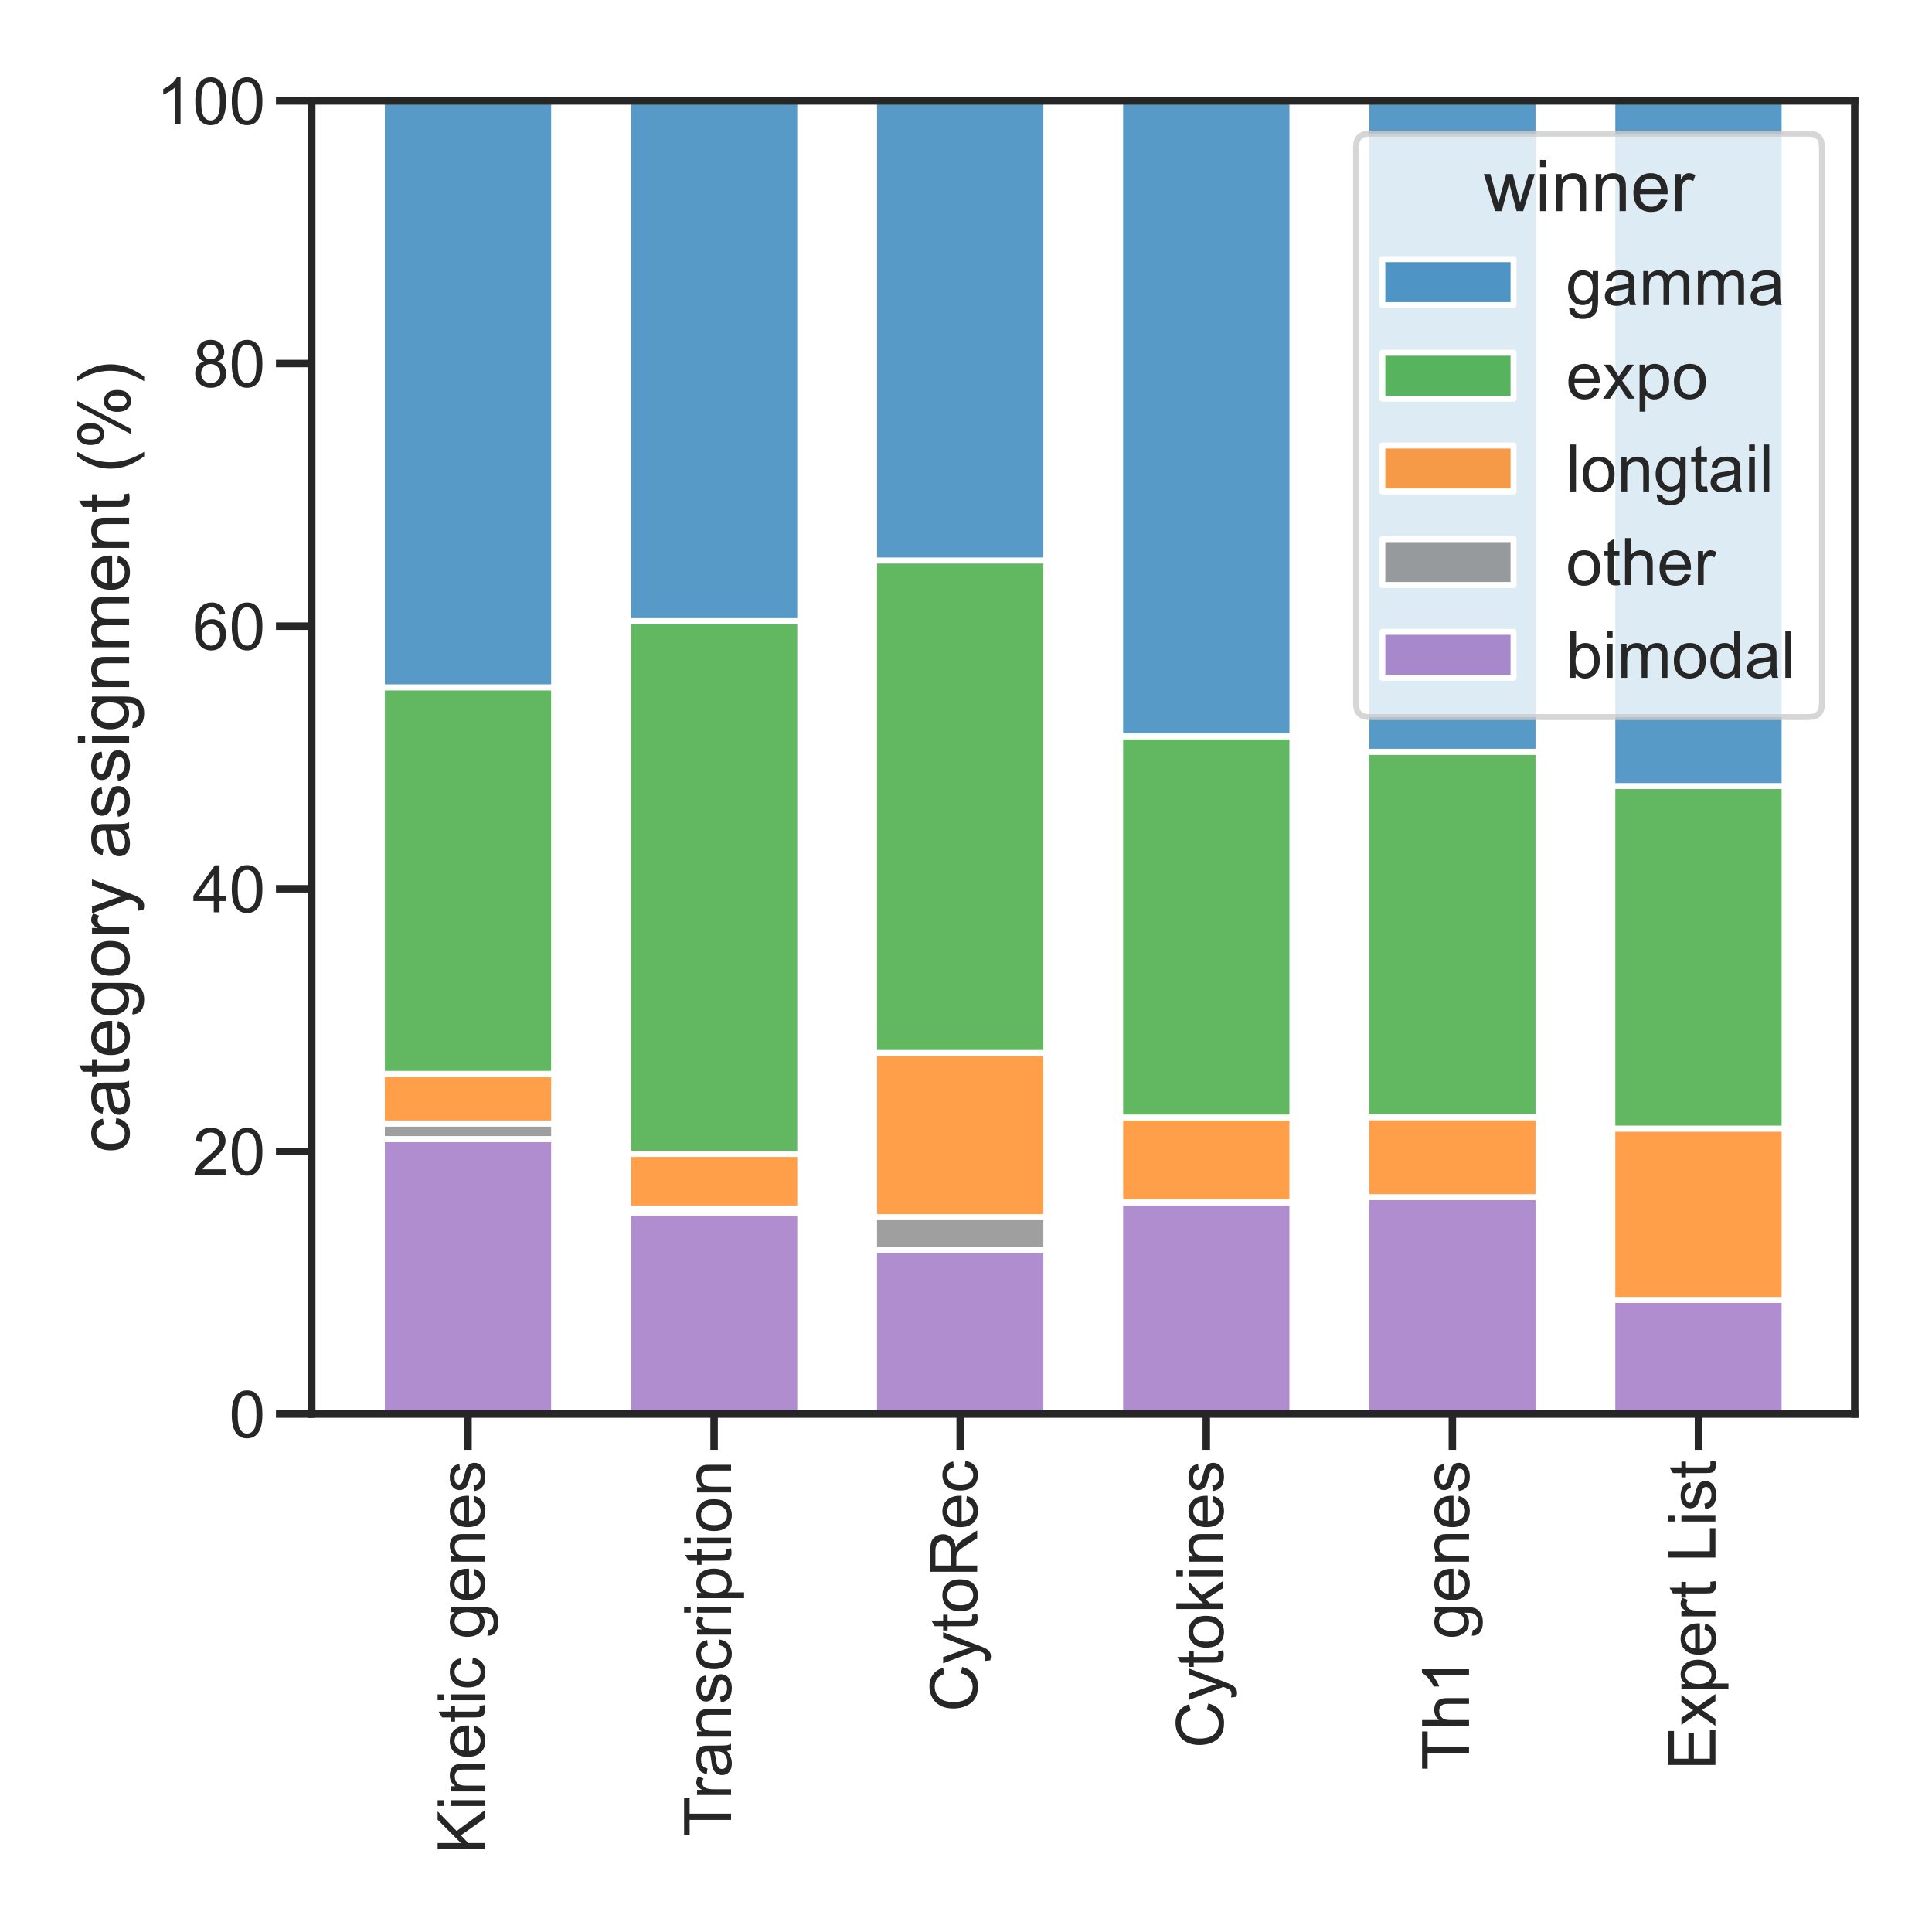 <?xml version="1.0" encoding="utf-8" standalone="no"?>
<!DOCTYPE svg PUBLIC "-//W3C//DTD SVG 1.1//EN"
  "http://www.w3.org/Graphics/SVG/1.1/DTD/svg11.dtd">
<!-- Created with matplotlib (https://matplotlib.org/) -->
<svg height="648pt" version="1.1" viewBox="0 0 648 648" width="648pt" xmlns="http://www.w3.org/2000/svg" xmlns:xlink="http://www.w3.org/1999/xlink">
 <defs>
  <style type="text/css">*{stroke-linecap:butt;stroke-linejoin:round;}</style>
 </defs>
 <g id="figure_1">
  <g id="patch_1">
   <path d="M 0 648 
L 648 648 
L 648 0 
L 0 0 
z
" style="fill:#ffffff;"/>
  </g>
  <g id="axes_1">
   <g id="patch_2">
    <path d="M 104.561 474.28 
L 622.08 474.28 
L 622.08 33.84 
L 104.561 33.84 
z
" style="fill:#ffffff;"/>
   </g>
   <g id="matplotlib.axis_1">
    <g id="xtick_1">
     <g id="line2d_1">
      <defs>
       <path d="M 0 0 
L 0 12 
" id="m81414a59c0" style="stroke:#262626;stroke-width:2.5;"/>
      </defs>
      <g>
       <use style="fill:#262626;stroke:#262626;stroke-width:2.5;" x="156.973" xlink:href="#m81414a59c0" y="474.28"/>
      </g>
     </g>
     <g id="text_1">
      <!-- Kinetic genes -->
      <g style="fill:#262626;" transform="translate(162.532 621.859)rotate(-90)scale(0.22 -0.22)">
       <defs>
        <path d="M 7.328 0 
L 7.328 71.578 
L 16.797 71.578 
L 16.797 36.078 
L 52.344 71.578 
L 65.188 71.578 
L 35.156 42.578 
L 66.5 0 
L 54 0 
L 28.516 36.234 
L 16.797 24.812 
L 16.797 0 
z
" id="ArialMT-75"/>
        <path d="M 6.641 61.469 
L 6.641 71.578 
L 15.438 71.578 
L 15.438 61.469 
z
M 6.641 0 
L 6.641 51.859 
L 15.438 51.859 
L 15.438 0 
z
" id="ArialMT-105"/>
        <path d="M 6.594 0 
L 6.594 51.859 
L 14.5 51.859 
L 14.5 44.484 
Q 20.219 53.031 31 53.031 
Q 35.688 53.031 39.625 51.344 
Q 43.562 49.656 45.516 46.922 
Q 47.469 44.188 48.25 40.438 
Q 48.734 37.984 48.734 31.891 
L 48.734 0 
L 39.938 0 
L 39.938 31.547 
Q 39.938 36.922 38.906 39.578 
Q 37.891 42.234 35.281 43.812 
Q 32.672 45.406 29.156 45.406 
Q 23.531 45.406 19.453 41.844 
Q 15.375 38.281 15.375 28.328 
L 15.375 0 
z
" id="ArialMT-110"/>
        <path d="M 42.094 16.703 
L 51.172 15.578 
Q 49.031 7.625 43.219 3.219 
Q 37.406 -1.172 28.375 -1.172 
Q 17 -1.172 10.328 5.828 
Q 3.656 12.844 3.656 25.484 
Q 3.656 38.578 10.391 45.797 
Q 17.141 53.031 27.875 53.031 
Q 38.281 53.031 44.875 45.953 
Q 51.469 38.875 51.469 26.031 
Q 51.469 25.25 51.422 23.688 
L 12.75 23.688 
Q 13.234 15.141 17.578 10.594 
Q 21.922 6.062 28.422 6.062 
Q 33.25 6.062 36.672 8.594 
Q 40.094 11.141 42.094 16.703 
z
M 13.234 30.906 
L 42.188 30.906 
Q 41.609 37.453 38.875 40.719 
Q 34.672 45.797 27.984 45.797 
Q 21.922 45.797 17.797 41.75 
Q 13.672 37.703 13.234 30.906 
z
" id="ArialMT-101"/>
        <path d="M 25.781 7.859 
L 27.047 0.094 
Q 23.344 -0.688 20.406 -0.688 
Q 15.625 -0.688 12.984 0.828 
Q 10.359 2.344 9.281 4.812 
Q 8.203 7.281 8.203 15.188 
L 8.203 45.016 
L 1.766 45.016 
L 1.766 51.859 
L 8.203 51.859 
L 8.203 64.703 
L 16.938 69.969 
L 16.938 51.859 
L 25.781 51.859 
L 25.781 45.016 
L 16.938 45.016 
L 16.938 14.703 
Q 16.938 10.938 17.406 9.859 
Q 17.875 8.797 18.922 8.156 
Q 19.969 7.516 21.922 7.516 
Q 23.391 7.516 25.781 7.859 
z
" id="ArialMT-116"/>
        <path d="M 40.438 19 
L 49.078 17.875 
Q 47.656 8.938 41.812 3.875 
Q 35.984 -1.172 27.484 -1.172 
Q 16.844 -1.172 10.375 5.781 
Q 3.906 12.75 3.906 25.734 
Q 3.906 34.125 6.688 40.422 
Q 9.469 46.734 15.156 49.875 
Q 20.844 53.031 27.547 53.031 
Q 35.984 53.031 41.359 48.75 
Q 46.734 44.484 48.25 36.625 
L 39.703 35.297 
Q 38.484 40.531 35.375 43.156 
Q 32.281 45.797 27.875 45.797 
Q 21.234 45.797 17.078 41.031 
Q 12.938 36.281 12.938 25.984 
Q 12.938 15.531 16.938 10.797 
Q 20.953 6.062 27.391 6.062 
Q 32.562 6.062 36.031 9.234 
Q 39.5 12.406 40.438 19 
z
" id="ArialMT-99"/>
        <path id="ArialMT-32"/>
        <path d="M 4.984 -4.297 
L 13.531 -5.562 
Q 14.062 -9.516 16.5 -11.328 
Q 19.781 -13.766 25.438 -13.766 
Q 31.547 -13.766 34.859 -11.328 
Q 38.188 -8.891 39.359 -4.5 
Q 40.047 -1.812 39.984 6.781 
Q 34.234 0 25.641 0 
Q 14.938 0 9.078 7.719 
Q 3.219 15.438 3.219 26.219 
Q 3.219 33.641 5.906 39.906 
Q 8.594 46.188 13.688 49.609 
Q 18.797 53.031 25.688 53.031 
Q 34.859 53.031 40.828 45.609 
L 40.828 51.859 
L 48.922 51.859 
L 48.922 7.031 
Q 48.922 -5.078 46.453 -10.125 
Q 44 -15.188 38.641 -18.109 
Q 33.297 -21.047 25.484 -21.047 
Q 16.219 -21.047 10.5 -16.875 
Q 4.781 -12.703 4.984 -4.297 
z
M 12.25 26.859 
Q 12.25 16.656 16.297 11.969 
Q 20.359 7.281 26.469 7.281 
Q 32.516 7.281 36.609 11.938 
Q 40.719 16.609 40.719 26.562 
Q 40.719 36.078 36.5 40.906 
Q 32.281 45.75 26.312 45.75 
Q 20.453 45.75 16.344 40.984 
Q 12.25 36.234 12.25 26.859 
z
" id="ArialMT-103"/>
        <path d="M 3.078 15.484 
L 11.766 16.844 
Q 12.5 11.625 15.844 8.844 
Q 19.188 6.062 25.203 6.062 
Q 31.25 6.062 34.172 8.516 
Q 37.109 10.984 37.109 14.312 
Q 37.109 17.281 34.516 19 
Q 32.719 20.172 25.531 21.969 
Q 15.875 24.422 12.141 26.203 
Q 8.406 27.984 6.469 31.125 
Q 4.547 34.281 4.547 38.094 
Q 4.547 41.547 6.125 44.5 
Q 7.719 47.469 10.453 49.422 
Q 12.5 50.922 16.031 51.969 
Q 19.578 53.031 23.641 53.031 
Q 29.734 53.031 34.344 51.266 
Q 38.969 49.516 41.156 46.5 
Q 43.359 43.5 44.188 38.484 
L 35.594 37.312 
Q 35.016 41.312 32.203 43.547 
Q 29.391 45.797 24.266 45.797 
Q 18.219 45.797 15.625 43.797 
Q 13.031 41.797 13.031 39.109 
Q 13.031 37.406 14.109 36.031 
Q 15.188 34.625 17.484 33.688 
Q 18.797 33.203 25.25 31.453 
Q 34.578 28.953 38.25 27.359 
Q 41.938 25.781 44.031 22.75 
Q 46.141 19.734 46.141 15.234 
Q 46.141 10.844 43.578 6.953 
Q 41.016 3.078 36.172 0.953 
Q 31.344 -1.172 25.25 -1.172 
Q 15.141 -1.172 9.844 3.031 
Q 4.547 7.234 3.078 15.484 
z
" id="ArialMT-115"/>
       </defs>
       <use xlink:href="#ArialMT-75"/>
       <use x="66.699" xlink:href="#ArialMT-105"/>
       <use x="88.916" xlink:href="#ArialMT-110"/>
       <use x="144.531" xlink:href="#ArialMT-101"/>
       <use x="200.146" xlink:href="#ArialMT-116"/>
       <use x="227.93" xlink:href="#ArialMT-105"/>
       <use x="250.146" xlink:href="#ArialMT-99"/>
       <use x="300.146" xlink:href="#ArialMT-32"/>
       <use x="327.93" xlink:href="#ArialMT-103"/>
       <use x="383.545" xlink:href="#ArialMT-101"/>
       <use x="439.16" xlink:href="#ArialMT-110"/>
       <use x="494.775" xlink:href="#ArialMT-101"/>
       <use x="550.391" xlink:href="#ArialMT-115"/>
      </g>
     </g>
    </g>
    <g id="xtick_2">
     <g id="line2d_2">
      <g>
       <use style="fill:#262626;stroke:#262626;stroke-width:2.5;" x="239.512" xlink:href="#m81414a59c0" y="474.28"/>
      </g>
     </g>
     <g id="text_2">
      <!-- Transcription -->
      <g style="fill:#262626;" transform="translate(245.2 616.101)rotate(-90)scale(0.22 -0.22)">
       <defs>
        <path d="M 25.922 0 
L 25.922 63.141 
L 2.344 63.141 
L 2.344 71.578 
L 59.078 71.578 
L 59.078 63.141 
L 35.406 63.141 
L 35.406 0 
z
" id="ArialMT-84"/>
        <path d="M 6.5 0 
L 6.5 51.859 
L 14.406 51.859 
L 14.406 44 
Q 17.438 49.516 20 51.266 
Q 22.562 53.031 25.641 53.031 
Q 30.078 53.031 34.672 50.203 
L 31.641 42.047 
Q 28.422 43.953 25.203 43.953 
Q 22.312 43.953 20.016 42.219 
Q 17.719 40.484 16.75 37.406 
Q 15.281 32.719 15.281 27.156 
L 15.281 0 
z
" id="ArialMT-114"/>
        <path d="M 40.438 6.391 
Q 35.547 2.25 31.031 0.531 
Q 26.516 -1.172 21.344 -1.172 
Q 12.797 -1.172 8.203 3 
Q 3.609 7.172 3.609 13.672 
Q 3.609 17.484 5.344 20.625 
Q 7.078 23.781 9.891 25.688 
Q 12.703 27.594 16.219 28.562 
Q 18.797 29.25 24.031 29.891 
Q 34.672 31.156 39.703 32.906 
Q 39.75 34.719 39.75 35.203 
Q 39.75 40.578 37.25 42.781 
Q 33.891 45.75 27.25 45.75 
Q 21.047 45.75 18.094 43.578 
Q 15.141 41.406 13.719 35.891 
L 5.125 37.062 
Q 6.297 42.578 8.984 45.969 
Q 11.672 49.359 16.75 51.188 
Q 21.828 53.031 28.516 53.031 
Q 35.156 53.031 39.297 51.469 
Q 43.453 49.906 45.406 47.531 
Q 47.359 45.172 48.141 41.547 
Q 48.578 39.312 48.578 33.453 
L 48.578 21.734 
Q 48.578 9.469 49.141 6.219 
Q 49.703 2.984 51.375 0 
L 42.188 0 
Q 40.828 2.734 40.438 6.391 
z
M 39.703 26.031 
Q 34.906 24.078 25.344 22.703 
Q 19.922 21.922 17.672 20.938 
Q 15.438 19.969 14.203 18.094 
Q 12.984 16.219 12.984 13.922 
Q 12.984 10.406 15.641 8.062 
Q 18.312 5.719 23.438 5.719 
Q 28.516 5.719 32.469 7.938 
Q 36.422 10.156 38.281 14.016 
Q 39.703 17 39.703 22.797 
z
" id="ArialMT-97"/>
        <path d="M 6.594 -19.875 
L 6.594 51.859 
L 14.594 51.859 
L 14.594 45.125 
Q 17.438 49.078 21 51.047 
Q 24.562 53.031 29.641 53.031 
Q 36.281 53.031 41.359 49.609 
Q 46.438 46.188 49.016 39.953 
Q 51.609 33.734 51.609 26.312 
Q 51.609 18.359 48.75 11.984 
Q 45.906 5.609 40.453 2.219 
Q 35.016 -1.172 29 -1.172 
Q 24.609 -1.172 21.109 0.688 
Q 17.625 2.547 15.375 5.375 
L 15.375 -19.875 
z
M 14.547 25.641 
Q 14.547 15.625 18.594 10.844 
Q 22.656 6.062 28.422 6.062 
Q 34.281 6.062 38.453 11.016 
Q 42.625 15.969 42.625 26.375 
Q 42.625 36.281 38.547 41.203 
Q 34.469 46.141 28.812 46.141 
Q 23.188 46.141 18.859 40.891 
Q 14.547 35.641 14.547 25.641 
z
" id="ArialMT-112"/>
        <path d="M 3.328 25.922 
Q 3.328 40.328 11.328 47.266 
Q 18.016 53.031 27.641 53.031 
Q 38.328 53.031 45.109 46.016 
Q 51.906 39.016 51.906 26.656 
Q 51.906 16.656 48.906 10.906 
Q 45.906 5.172 40.156 2 
Q 34.422 -1.172 27.641 -1.172 
Q 16.75 -1.172 10.031 5.812 
Q 3.328 12.797 3.328 25.922 
z
M 12.359 25.922 
Q 12.359 15.969 16.703 11.016 
Q 21.047 6.062 27.641 6.062 
Q 34.188 6.062 38.531 11.031 
Q 42.875 16.016 42.875 26.219 
Q 42.875 35.844 38.5 40.797 
Q 34.125 45.75 27.641 45.75 
Q 21.047 45.75 16.703 40.812 
Q 12.359 35.891 12.359 25.922 
z
" id="ArialMT-111"/>
       </defs>
       <use xlink:href="#ArialMT-84"/>
       <use x="57.334" xlink:href="#ArialMT-114"/>
       <use x="90.635" xlink:href="#ArialMT-97"/>
       <use x="146.25" xlink:href="#ArialMT-110"/>
       <use x="201.865" xlink:href="#ArialMT-115"/>
       <use x="251.865" xlink:href="#ArialMT-99"/>
       <use x="301.865" xlink:href="#ArialMT-114"/>
       <use x="335.166" xlink:href="#ArialMT-105"/>
       <use x="357.383" xlink:href="#ArialMT-112"/>
       <use x="412.998" xlink:href="#ArialMT-116"/>
       <use x="440.781" xlink:href="#ArialMT-105"/>
       <use x="462.998" xlink:href="#ArialMT-111"/>
       <use x="518.613" xlink:href="#ArialMT-110"/>
      </g>
     </g>
    </g>
    <g id="xtick_3">
     <g id="line2d_3">
      <g>
       <use style="fill:#262626;stroke:#262626;stroke-width:2.5;" x="322.051" xlink:href="#m81414a59c0" y="474.28"/>
      </g>
     </g>
     <g id="text_3">
      <!-- CytoRec -->
      <g style="fill:#262626;" transform="translate(327.744 574.136)rotate(-90)scale(0.22 -0.22)">
       <defs>
        <path d="M 58.797 25.094 
L 68.266 22.703 
Q 65.281 11.031 57.547 4.906 
Q 49.812 -1.219 38.625 -1.219 
Q 27.047 -1.219 19.797 3.484 
Q 12.547 8.203 8.766 17.141 
Q 4.984 26.078 4.984 36.328 
Q 4.984 47.516 9.25 55.828 
Q 13.531 64.156 21.406 68.469 
Q 29.297 72.797 38.766 72.797 
Q 49.516 72.797 56.828 67.328 
Q 64.156 61.859 67.047 51.953 
L 57.719 49.75 
Q 55.219 57.562 50.484 61.125 
Q 45.75 64.703 38.578 64.703 
Q 30.328 64.703 24.781 60.734 
Q 19.234 56.781 16.984 50.109 
Q 14.75 43.453 14.75 36.375 
Q 14.75 27.25 17.406 20.438 
Q 20.062 13.625 25.672 10.25 
Q 31.297 6.891 37.844 6.891 
Q 45.797 6.891 51.312 11.469 
Q 56.844 16.062 58.797 25.094 
z
" id="ArialMT-67"/>
        <path d="M 6.203 -19.969 
L 5.219 -11.719 
Q 8.109 -12.5 10.25 -12.5 
Q 13.188 -12.5 14.938 -11.516 
Q 16.703 -10.547 17.828 -8.797 
Q 18.656 -7.469 20.516 -2.25 
Q 20.75 -1.516 21.297 -0.094 
L 1.609 51.859 
L 11.078 51.859 
L 21.875 21.828 
Q 23.969 16.109 25.641 9.812 
Q 27.156 15.875 29.25 21.625 
L 40.328 51.859 
L 49.125 51.859 
L 29.391 -0.875 
Q 26.219 -9.422 24.469 -12.641 
Q 22.125 -17 19.094 -19.016 
Q 16.062 -21.047 11.859 -21.047 
Q 9.328 -21.047 6.203 -19.969 
z
" id="ArialMT-121"/>
        <path d="M 7.859 0 
L 7.859 71.578 
L 39.594 71.578 
Q 49.172 71.578 54.141 69.641 
Q 59.125 67.719 62.109 62.828 
Q 65.094 57.953 65.094 52.047 
Q 65.094 44.438 60.156 39.203 
Q 55.219 33.984 44.922 32.562 
Q 48.688 30.766 50.641 29 
Q 54.781 25.203 58.5 19.484 
L 70.953 0 
L 59.031 0 
L 49.562 14.891 
Q 45.406 21.344 42.719 24.75 
Q 40.047 28.172 37.922 29.531 
Q 35.797 30.906 33.594 31.453 
Q 31.984 31.781 28.328 31.781 
L 17.328 31.781 
L 17.328 0 
z
M 17.328 39.984 
L 37.703 39.984 
Q 44.188 39.984 47.844 41.328 
Q 51.516 42.672 53.422 45.625 
Q 55.328 48.578 55.328 52.047 
Q 55.328 57.125 51.641 60.391 
Q 47.953 63.672 39.984 63.672 
L 17.328 63.672 
z
" id="ArialMT-82"/>
       </defs>
       <use xlink:href="#ArialMT-67"/>
       <use x="72.217" xlink:href="#ArialMT-121"/>
       <use x="122.217" xlink:href="#ArialMT-116"/>
       <use x="150" xlink:href="#ArialMT-111"/>
       <use x="205.615" xlink:href="#ArialMT-82"/>
       <use x="277.832" xlink:href="#ArialMT-101"/>
       <use x="333.447" xlink:href="#ArialMT-99"/>
      </g>
     </g>
    </g>
    <g id="xtick_4">
     <g id="line2d_4">
      <g>
       <use style="fill:#262626;stroke:#262626;stroke-width:2.5;" x="404.59" xlink:href="#m81414a59c0" y="474.28"/>
      </g>
     </g>
     <g id="text_4">
      <!-- Cytokines -->
      <g style="fill:#262626;" transform="translate(410.283 586.37)rotate(-90)scale(0.22 -0.22)">
       <defs>
        <path d="M 6.641 0 
L 6.641 71.578 
L 15.438 71.578 
L 15.438 30.766 
L 36.234 51.859 
L 47.609 51.859 
L 27.781 32.625 
L 49.609 0 
L 38.766 0 
L 21.625 26.516 
L 15.438 20.562 
L 15.438 0 
z
" id="ArialMT-107"/>
       </defs>
       <use xlink:href="#ArialMT-67"/>
       <use x="72.217" xlink:href="#ArialMT-121"/>
       <use x="122.217" xlink:href="#ArialMT-116"/>
       <use x="150" xlink:href="#ArialMT-111"/>
       <use x="205.615" xlink:href="#ArialMT-107"/>
       <use x="255.615" xlink:href="#ArialMT-105"/>
       <use x="277.832" xlink:href="#ArialMT-110"/>
       <use x="333.447" xlink:href="#ArialMT-101"/>
       <use x="389.062" xlink:href="#ArialMT-115"/>
      </g>
     </g>
    </g>
    <g id="xtick_5">
     <g id="line2d_5">
      <g>
       <use style="fill:#262626;stroke:#262626;stroke-width:2.5;" x="487.129" xlink:href="#m81414a59c0" y="474.28"/>
      </g>
     </g>
     <g id="text_5">
      <!-- Th1 genes -->
      <g style="fill:#262626;" transform="translate(492.72 593.733)rotate(-90)scale(0.22 -0.22)">
       <defs>
        <path d="M 6.594 0 
L 6.594 71.578 
L 15.375 71.578 
L 15.375 45.906 
Q 21.531 53.031 30.906 53.031 
Q 36.672 53.031 40.922 50.75 
Q 45.172 48.484 47 44.484 
Q 48.828 40.484 48.828 32.859 
L 48.828 0 
L 40.047 0 
L 40.047 32.859 
Q 40.047 39.453 37.188 42.453 
Q 34.328 45.453 29.109 45.453 
Q 25.203 45.453 21.75 43.422 
Q 18.312 41.406 16.844 37.938 
Q 15.375 34.469 15.375 28.375 
L 15.375 0 
z
" id="ArialMT-104"/>
        <path d="M 37.25 0 
L 28.469 0 
L 28.469 56 
Q 25.297 52.984 20.141 49.953 
Q 14.984 46.922 10.891 45.406 
L 10.891 53.906 
Q 18.266 57.375 23.781 62.297 
Q 29.297 67.234 31.594 71.875 
L 37.25 71.875 
z
" id="ArialMT-49"/>
       </defs>
       <use xlink:href="#ArialMT-84"/>
       <use x="61.084" xlink:href="#ArialMT-104"/>
       <use x="116.699" xlink:href="#ArialMT-49"/>
       <use x="172.314" xlink:href="#ArialMT-32"/>
       <use x="200.098" xlink:href="#ArialMT-103"/>
       <use x="255.713" xlink:href="#ArialMT-101"/>
       <use x="311.328" xlink:href="#ArialMT-110"/>
       <use x="366.943" xlink:href="#ArialMT-101"/>
       <use x="422.559" xlink:href="#ArialMT-115"/>
      </g>
     </g>
    </g>
    <g id="xtick_6">
     <g id="line2d_6">
      <g>
       <use style="fill:#262626;stroke:#262626;stroke-width:2.5;" x="569.668" xlink:href="#m81414a59c0" y="474.28"/>
      </g>
     </g>
     <g id="text_6">
      <!-- Expert List -->
      <g style="fill:#262626;" transform="translate(575.355 593.706)rotate(-90)scale(0.22 -0.22)">
       <defs>
        <path d="M 7.906 0 
L 7.906 71.578 
L 59.672 71.578 
L 59.672 63.141 
L 17.391 63.141 
L 17.391 41.219 
L 56.984 41.219 
L 56.984 32.812 
L 17.391 32.812 
L 17.391 8.453 
L 61.328 8.453 
L 61.328 0 
z
" id="ArialMT-69"/>
        <path d="M 0.734 0 
L 19.672 26.953 
L 2.156 51.859 
L 13.141 51.859 
L 21.094 39.703 
Q 23.344 36.234 24.703 33.891 
Q 26.859 37.109 28.656 39.594 
L 37.406 51.859 
L 47.906 51.859 
L 29.984 27.438 
L 49.266 0 
L 38.484 0 
L 27.828 16.109 
L 25 20.453 
L 11.375 0 
z
" id="ArialMT-120"/>
        <path d="M 7.328 0 
L 7.328 71.578 
L 16.797 71.578 
L 16.797 8.453 
L 52.047 8.453 
L 52.047 0 
z
" id="ArialMT-76"/>
       </defs>
       <use xlink:href="#ArialMT-69"/>
       <use x="66.699" xlink:href="#ArialMT-120"/>
       <use x="116.699" xlink:href="#ArialMT-112"/>
       <use x="172.314" xlink:href="#ArialMT-101"/>
       <use x="227.93" xlink:href="#ArialMT-114"/>
       <use x="261.23" xlink:href="#ArialMT-116"/>
       <use x="289.014" xlink:href="#ArialMT-32"/>
       <use x="316.797" xlink:href="#ArialMT-76"/>
       <use x="372.412" xlink:href="#ArialMT-105"/>
       <use x="394.629" xlink:href="#ArialMT-115"/>
       <use x="444.629" xlink:href="#ArialMT-116"/>
      </g>
     </g>
    </g>
   </g>
   <g id="matplotlib.axis_2">
    <g id="ytick_1">
     <g id="line2d_7">
      <defs>
       <path d="M 0 0 
L -12 0 
" id="mbea892ce73" style="stroke:#262626;stroke-width:2.5;"/>
      </defs>
      <g>
       <use style="fill:#262626;stroke:#262626;stroke-width:2.5;" x="104.561" xlink:href="#mbea892ce73" y="474.28"/>
      </g>
     </g>
     <g id="text_7">
      <!-- 0 -->
      <g style="fill:#262626;" transform="translate(76.827 482.154)scale(0.22 -0.22)">
       <defs>
        <path d="M 4.156 35.297 
Q 4.156 48 6.766 55.734 
Q 9.375 63.484 14.516 67.672 
Q 19.672 71.875 27.484 71.875 
Q 33.25 71.875 37.594 69.547 
Q 41.938 67.234 44.766 62.859 
Q 47.609 58.5 49.219 52.219 
Q 50.828 45.953 50.828 35.297 
Q 50.828 22.703 48.234 14.969 
Q 45.656 7.234 40.5 3 
Q 35.359 -1.219 27.484 -1.219 
Q 17.141 -1.219 11.234 6.203 
Q 4.156 15.141 4.156 35.297 
z
M 13.188 35.297 
Q 13.188 17.672 17.312 11.828 
Q 21.438 6 27.484 6 
Q 33.547 6 37.672 11.859 
Q 41.797 17.719 41.797 35.297 
Q 41.797 52.984 37.672 58.781 
Q 33.547 64.594 27.391 64.594 
Q 21.344 64.594 17.719 59.469 
Q 13.188 52.938 13.188 35.297 
z
" id="ArialMT-48"/>
       </defs>
       <use xlink:href="#ArialMT-48"/>
      </g>
     </g>
    </g>
    <g id="ytick_2">
     <g id="line2d_8">
      <g>
       <use style="fill:#262626;stroke:#262626;stroke-width:2.5;" x="104.561" xlink:href="#mbea892ce73" y="386.192"/>
      </g>
     </g>
     <g id="text_8">
      <!-- 20 -->
      <g style="fill:#262626;" transform="translate(64.593 394.066)scale(0.22 -0.22)">
       <defs>
        <path d="M 50.344 8.453 
L 50.344 0 
L 3.031 0 
Q 2.938 3.172 4.047 6.109 
Q 5.859 10.938 9.828 15.625 
Q 13.812 20.312 21.344 26.469 
Q 33.016 36.031 37.109 41.625 
Q 41.219 47.219 41.219 52.203 
Q 41.219 57.422 37.469 61 
Q 33.734 64.594 27.734 64.594 
Q 21.391 64.594 17.578 60.781 
Q 13.766 56.984 13.719 50.25 
L 4.688 51.172 
Q 5.609 61.281 11.656 66.578 
Q 17.719 71.875 27.938 71.875 
Q 38.234 71.875 44.234 66.156 
Q 50.25 60.453 50.25 52 
Q 50.25 47.703 48.484 43.547 
Q 46.734 39.406 42.656 34.812 
Q 38.578 30.219 29.109 22.219 
Q 21.188 15.578 18.938 13.203 
Q 16.703 10.844 15.234 8.453 
z
" id="ArialMT-50"/>
       </defs>
       <use xlink:href="#ArialMT-50"/>
       <use x="55.615" xlink:href="#ArialMT-48"/>
      </g>
     </g>
    </g>
    <g id="ytick_3">
     <g id="line2d_9">
      <g>
       <use style="fill:#262626;stroke:#262626;stroke-width:2.5;" x="104.561" xlink:href="#mbea892ce73" y="298.104"/>
      </g>
     </g>
     <g id="text_9">
      <!-- 40 -->
      <g style="fill:#262626;" transform="translate(64.593 305.978)scale(0.22 -0.22)">
       <defs>
        <path d="M 32.328 0 
L 32.328 17.141 
L 1.266 17.141 
L 1.266 25.203 
L 33.938 71.578 
L 41.109 71.578 
L 41.109 25.203 
L 50.781 25.203 
L 50.781 17.141 
L 41.109 17.141 
L 41.109 0 
z
M 32.328 25.203 
L 32.328 57.469 
L 9.906 25.203 
z
" id="ArialMT-52"/>
       </defs>
       <use xlink:href="#ArialMT-52"/>
       <use x="55.615" xlink:href="#ArialMT-48"/>
      </g>
     </g>
    </g>
    <g id="ytick_4">
     <g id="line2d_10">
      <g>
       <use style="fill:#262626;stroke:#262626;stroke-width:2.5;" x="104.561" xlink:href="#mbea892ce73" y="210.016"/>
      </g>
     </g>
     <g id="text_10">
      <!-- 60 -->
      <g style="fill:#262626;" transform="translate(64.593 217.89)scale(0.22 -0.22)">
       <defs>
        <path d="M 49.75 54.047 
L 41.016 53.375 
Q 39.844 58.547 37.703 60.891 
Q 34.125 64.656 28.906 64.656 
Q 24.703 64.656 21.531 62.312 
Q 17.391 59.281 14.984 53.469 
Q 12.594 47.656 12.5 36.922 
Q 15.672 41.75 20.266 44.094 
Q 24.859 46.438 29.891 46.438 
Q 38.672 46.438 44.844 39.969 
Q 51.031 33.5 51.031 23.25 
Q 51.031 16.5 48.125 10.719 
Q 45.219 4.938 40.141 1.859 
Q 35.062 -1.219 28.609 -1.219 
Q 17.625 -1.219 10.688 6.859 
Q 3.766 14.938 3.766 33.5 
Q 3.766 54.25 11.422 63.672 
Q 18.109 71.875 29.438 71.875 
Q 37.891 71.875 43.281 67.141 
Q 48.688 62.406 49.75 54.047 
z
M 13.875 23.188 
Q 13.875 18.656 15.797 14.5 
Q 17.719 10.359 21.188 8.172 
Q 24.656 6 28.469 6 
Q 34.031 6 38.031 10.484 
Q 42.047 14.984 42.047 22.703 
Q 42.047 30.125 38.078 34.391 
Q 34.125 38.672 28.125 38.672 
Q 22.172 38.672 18.016 34.391 
Q 13.875 30.125 13.875 23.188 
z
" id="ArialMT-54"/>
       </defs>
       <use xlink:href="#ArialMT-54"/>
       <use x="55.615" xlink:href="#ArialMT-48"/>
      </g>
     </g>
    </g>
    <g id="ytick_5">
     <g id="line2d_11">
      <g>
       <use style="fill:#262626;stroke:#262626;stroke-width:2.5;" x="104.561" xlink:href="#mbea892ce73" y="121.928"/>
      </g>
     </g>
     <g id="text_11">
      <!-- 80 -->
      <g style="fill:#262626;" transform="translate(64.593 129.802)scale(0.22 -0.22)">
       <defs>
        <path d="M 17.672 38.812 
Q 12.203 40.828 9.562 44.531 
Q 6.938 48.25 6.938 53.422 
Q 6.938 61.234 12.547 66.547 
Q 18.172 71.875 27.484 71.875 
Q 36.859 71.875 42.578 66.422 
Q 48.297 60.984 48.297 53.172 
Q 48.297 48.188 45.672 44.5 
Q 43.062 40.828 37.75 38.812 
Q 44.344 36.672 47.781 31.875 
Q 51.219 27.094 51.219 20.453 
Q 51.219 11.281 44.719 5.031 
Q 38.234 -1.219 27.641 -1.219 
Q 17.047 -1.219 10.547 5.047 
Q 4.047 11.328 4.047 20.703 
Q 4.047 27.688 7.594 32.391 
Q 11.141 37.109 17.672 38.812 
z
M 15.922 53.719 
Q 15.922 48.641 19.188 45.406 
Q 22.469 42.188 27.688 42.188 
Q 32.766 42.188 36.016 45.375 
Q 39.266 48.578 39.266 53.219 
Q 39.266 58.062 35.906 61.359 
Q 32.562 64.656 27.594 64.656 
Q 22.562 64.656 19.234 61.422 
Q 15.922 58.203 15.922 53.719 
z
M 13.094 20.656 
Q 13.094 16.891 14.875 13.375 
Q 16.656 9.859 20.172 7.922 
Q 23.688 6 27.734 6 
Q 34.031 6 38.125 10.047 
Q 42.234 14.109 42.234 20.359 
Q 42.234 26.703 38.016 30.859 
Q 33.797 35.016 27.438 35.016 
Q 21.234 35.016 17.156 30.906 
Q 13.094 26.812 13.094 20.656 
z
" id="ArialMT-56"/>
       </defs>
       <use xlink:href="#ArialMT-56"/>
       <use x="55.615" xlink:href="#ArialMT-48"/>
      </g>
     </g>
    </g>
    <g id="ytick_6">
     <g id="line2d_12">
      <g>
       <use style="fill:#262626;stroke:#262626;stroke-width:2.5;" x="104.561" xlink:href="#mbea892ce73" y="33.84"/>
      </g>
     </g>
     <g id="text_12">
      <!-- 100 -->
      <g style="fill:#262626;" transform="translate(52.359 41.714)scale(0.22 -0.22)">
       <use xlink:href="#ArialMT-49"/>
       <use x="55.615" xlink:href="#ArialMT-48"/>
       <use x="111.23" xlink:href="#ArialMT-48"/>
      </g>
     </g>
    </g>
    <g id="text_13">
     <!-- category assignment (%) -->
     <g style="fill:#262626;" transform="translate(43.308 386.772)rotate(-90)scale(0.24 -0.24)">
      <defs>
       <path d="M 6.594 0 
L 6.594 51.859 
L 14.453 51.859 
L 14.453 44.578 
Q 16.891 48.391 20.938 50.703 
Q 25 53.031 30.172 53.031 
Q 35.938 53.031 39.625 50.641 
Q 43.312 48.25 44.828 43.953 
Q 50.984 53.031 60.844 53.031 
Q 68.562 53.031 72.703 48.75 
Q 76.859 44.484 76.859 35.594 
L 76.859 0 
L 68.109 0 
L 68.109 32.672 
Q 68.109 37.938 67.25 40.25 
Q 66.406 42.578 64.156 43.984 
Q 61.922 45.406 58.891 45.406 
Q 53.422 45.406 49.797 41.766 
Q 46.188 38.141 46.188 30.125 
L 46.188 0 
L 37.406 0 
L 37.406 33.688 
Q 37.406 39.547 35.25 42.469 
Q 33.109 45.406 28.219 45.406 
Q 24.516 45.406 21.359 43.453 
Q 18.219 41.5 16.797 37.734 
Q 15.375 33.984 15.375 26.906 
L 15.375 0 
z
" id="ArialMT-109"/>
       <path d="M 23.391 -21.047 
Q 16.109 -11.859 11.078 0.438 
Q 6.062 12.75 6.062 25.922 
Q 6.062 37.547 9.812 48.188 
Q 14.203 60.547 23.391 72.797 
L 29.688 72.797 
Q 23.781 62.641 21.875 58.297 
Q 18.891 51.562 17.188 44.234 
Q 15.094 35.109 15.094 25.875 
Q 15.094 2.391 29.688 -21.047 
z
" id="ArialMT-40"/>
       <path d="M 5.812 54.391 
Q 5.812 62.062 9.672 67.422 
Q 13.531 72.797 20.844 72.797 
Q 27.594 72.797 32 67.984 
Q 36.422 63.188 36.422 53.859 
Q 36.422 44.781 31.953 39.875 
Q 27.484 34.969 20.953 34.969 
Q 14.453 34.969 10.125 39.797 
Q 5.812 44.625 5.812 54.391 
z
M 21.094 66.75 
Q 17.828 66.75 15.656 63.906 
Q 13.484 61.078 13.484 53.516 
Q 13.484 46.625 15.672 43.812 
Q 17.875 41.016 21.094 41.016 
Q 24.422 41.016 26.594 43.844 
Q 28.766 46.688 28.766 54.203 
Q 28.766 61.141 26.562 63.938 
Q 24.359 66.75 21.094 66.75 
z
M 21.141 -2.641 
L 60.297 72.797 
L 67.438 72.797 
L 28.422 -2.641 
z
M 52.094 16.797 
Q 52.094 24.516 55.953 29.859 
Q 59.812 35.203 67.188 35.203 
Q 73.922 35.203 78.344 30.391 
Q 82.766 25.594 82.766 16.266 
Q 82.766 7.172 78.297 2.266 
Q 73.828 -2.641 67.234 -2.641 
Q 60.75 -2.641 56.422 2.219 
Q 52.094 7.078 52.094 16.797 
z
M 67.438 29.156 
Q 64.109 29.156 61.938 26.312 
Q 59.766 23.484 59.766 15.922 
Q 59.766 9.078 61.953 6.25 
Q 64.156 3.422 67.391 3.422 
Q 70.75 3.422 72.922 6.25 
Q 75.094 9.078 75.094 16.609 
Q 75.094 23.531 72.891 26.344 
Q 70.703 29.156 67.438 29.156 
z
" id="ArialMT-37"/>
       <path d="M 12.359 -21.047 
L 6.062 -21.047 
Q 20.656 2.391 20.656 25.875 
Q 20.656 35.062 18.562 44.094 
Q 16.891 51.422 13.922 58.156 
Q 12.016 62.547 6.062 72.797 
L 12.359 72.797 
Q 21.531 60.547 25.922 48.188 
Q 29.688 37.547 29.688 25.922 
Q 29.688 12.75 24.625 0.438 
Q 19.578 -11.859 12.359 -21.047 
z
" id="ArialMT-41"/>
      </defs>
      <use xlink:href="#ArialMT-99"/>
      <use x="50" xlink:href="#ArialMT-97"/>
      <use x="105.615" xlink:href="#ArialMT-116"/>
      <use x="133.398" xlink:href="#ArialMT-101"/>
      <use x="189.014" xlink:href="#ArialMT-103"/>
      <use x="244.629" xlink:href="#ArialMT-111"/>
      <use x="300.244" xlink:href="#ArialMT-114"/>
      <use x="333.545" xlink:href="#ArialMT-121"/>
      <use x="383.545" xlink:href="#ArialMT-32"/>
      <use x="411.328" xlink:href="#ArialMT-97"/>
      <use x="466.943" xlink:href="#ArialMT-115"/>
      <use x="516.943" xlink:href="#ArialMT-115"/>
      <use x="566.943" xlink:href="#ArialMT-105"/>
      <use x="589.16" xlink:href="#ArialMT-103"/>
      <use x="644.775" xlink:href="#ArialMT-110"/>
      <use x="700.391" xlink:href="#ArialMT-109"/>
      <use x="783.691" xlink:href="#ArialMT-101"/>
      <use x="839.307" xlink:href="#ArialMT-110"/>
      <use x="894.922" xlink:href="#ArialMT-116"/>
      <use x="922.705" xlink:href="#ArialMT-32"/>
      <use x="950.488" xlink:href="#ArialMT-40"/>
      <use x="983.789" xlink:href="#ArialMT-37"/>
      <use x="1072.705" xlink:href="#ArialMT-41"/>
     </g>
    </g>
   </g>
   <g id="patch_3">
    <path clip-path="url(#p5d9b9cf0e2)" d="M 128.085 474.28 
L 185.862 474.28 
L 185.862 382.041 
L 128.085 382.041 
z
" style="fill:#9467bd;fill-opacity:0.75;stroke:#ffffff;stroke-linejoin:miter;stroke-width:2;"/>
   </g>
   <g id="patch_4">
    <path clip-path="url(#p5d9b9cf0e2)" d="M 210.624 474.28 
L 268.401 474.28 
L 268.401 406.736 
L 210.624 406.736 
z
" style="fill:#9467bd;fill-opacity:0.75;stroke:#ffffff;stroke-linejoin:miter;stroke-width:2;"/>
   </g>
   <g id="patch_5">
    <path clip-path="url(#p5d9b9cf0e2)" d="M 293.163 474.28 
L 350.94 474.28 
L 350.94 419.225 
L 293.163 419.225 
z
" style="fill:#9467bd;fill-opacity:0.75;stroke:#ffffff;stroke-linejoin:miter;stroke-width:2;"/>
   </g>
   <g id="patch_6">
    <path clip-path="url(#p5d9b9cf0e2)" d="M 375.701 474.28 
L 433.479 474.28 
L 433.479 403.241 
L 375.701 403.241 
z
" style="fill:#9467bd;fill-opacity:0.75;stroke:#ffffff;stroke-linejoin:miter;stroke-width:2;"/>
   </g>
   <g id="patch_7">
    <path clip-path="url(#p5d9b9cf0e2)" d="M 458.24 474.28 
L 516.018 474.28 
L 516.018 401.512 
L 458.24 401.512 
z
" style="fill:#9467bd;fill-opacity:0.75;stroke:#ffffff;stroke-linejoin:miter;stroke-width:2;"/>
   </g>
   <g id="patch_8">
    <path clip-path="url(#p5d9b9cf0e2)" d="M 540.779 474.28 
L 598.556 474.28 
L 598.556 435.981 
L 540.779 435.981 
z
" style="fill:#9467bd;fill-opacity:0.75;stroke:#ffffff;stroke-linejoin:miter;stroke-width:2;"/>
   </g>
   <g id="patch_9">
    <path clip-path="url(#p5d9b9cf0e2)" d="M 128.085 382.041 
L 185.862 382.041 
L 185.862 376.831 
L 128.085 376.831 
z
" style="fill:#7f7f7f;fill-opacity:0.75;stroke:#ffffff;stroke-linejoin:miter;stroke-width:2;"/>
   </g>
   <g id="patch_10">
    <path clip-path="url(#p5d9b9cf0e2)" d="M 210.624 406.736 
L 268.401 406.736 
L 268.401 405.329 
L 210.624 405.329 
z
" style="fill:#7f7f7f;fill-opacity:0.75;stroke:#ffffff;stroke-linejoin:miter;stroke-width:2;"/>
   </g>
   <g id="patch_11">
    <path clip-path="url(#p5d9b9cf0e2)" d="M 293.163 419.225 
L 350.94 419.225 
L 350.94 408.214 
L 293.163 408.214 
z
" style="fill:#7f7f7f;fill-opacity:0.75;stroke:#ffffff;stroke-linejoin:miter;stroke-width:2;"/>
   </g>
   <g id="patch_12">
    <path clip-path="url(#p5d9b9cf0e2)" d="M 375.701 403.241 
L 433.479 403.241 
L 433.479 403.241 
L 375.701 403.241 
z
" style="fill:#7f7f7f;fill-opacity:0.75;stroke:#ffffff;stroke-linejoin:miter;stroke-width:2;"/>
   </g>
   <g id="patch_13">
    <path clip-path="url(#p5d9b9cf0e2)" d="M 458.24 401.512 
L 516.018 401.512 
L 516.018 401.512 
L 458.24 401.512 
z
" style="fill:#7f7f7f;fill-opacity:0.75;stroke:#ffffff;stroke-linejoin:miter;stroke-width:2;"/>
   </g>
   <g id="patch_14">
    <path clip-path="url(#p5d9b9cf0e2)" d="M 540.779 435.981 
L 598.556 435.981 
L 598.556 435.981 
L 540.779 435.981 
z
" style="fill:#7f7f7f;fill-opacity:0.75;stroke:#ffffff;stroke-linejoin:miter;stroke-width:2;"/>
   </g>
   <g id="patch_15">
    <path clip-path="url(#p5d9b9cf0e2)" d="M 128.085 376.831 
L 185.862 376.831 
L 185.862 360.177 
L 128.085 360.177 
z
" style="fill:#ff7f0e;fill-opacity:0.75;stroke:#ffffff;stroke-linejoin:miter;stroke-width:2;"/>
   </g>
   <g id="patch_16">
    <path clip-path="url(#p5d9b9cf0e2)" d="M 210.624 405.329 
L 268.401 405.329 
L 268.401 387.036 
L 210.624 387.036 
z
" style="fill:#ff7f0e;fill-opacity:0.75;stroke:#ffffff;stroke-linejoin:miter;stroke-width:2;"/>
   </g>
   <g id="patch_17">
    <path clip-path="url(#p5d9b9cf0e2)" d="M 293.163 408.214 
L 350.94 408.214 
L 350.94 353.159 
L 293.163 353.159 
z
" style="fill:#ff7f0e;fill-opacity:0.75;stroke:#ffffff;stroke-linejoin:miter;stroke-width:2;"/>
   </g>
   <g id="patch_18">
    <path clip-path="url(#p5d9b9cf0e2)" d="M 375.701 403.241 
L 433.479 403.241 
L 433.479 374.826 
L 375.701 374.826 
z
" style="fill:#ff7f0e;fill-opacity:0.75;stroke:#ffffff;stroke-linejoin:miter;stroke-width:2;"/>
   </g>
   <g id="patch_19">
    <path clip-path="url(#p5d9b9cf0e2)" d="M 458.24 401.512 
L 516.018 401.512 
L 516.018 374.702 
L 458.24 374.702 
z
" style="fill:#ff7f0e;fill-opacity:0.75;stroke:#ffffff;stroke-linejoin:miter;stroke-width:2;"/>
   </g>
   <g id="patch_20">
    <path clip-path="url(#p5d9b9cf0e2)" d="M 540.779 435.981 
L 598.556 435.981 
L 598.556 378.532 
L 540.779 378.532 
z
" style="fill:#ff7f0e;fill-opacity:0.75;stroke:#ffffff;stroke-linejoin:miter;stroke-width:2;"/>
   </g>
   <g id="patch_21">
    <path clip-path="url(#p5d9b9cf0e2)" d="M 128.085 360.177 
L 185.862 360.177 
L 185.862 230.531 
L 128.085 230.531 
z
" style="fill:#2ca02c;fill-opacity:0.75;stroke:#ffffff;stroke-linejoin:miter;stroke-width:2;"/>
   </g>
   <g id="patch_22">
    <path clip-path="url(#p5d9b9cf0e2)" d="M 210.624 387.036 
L 268.401 387.036 
L 268.401 208.327 
L 210.624 208.327 
z
" style="fill:#2ca02c;fill-opacity:0.75;stroke:#ffffff;stroke-linejoin:miter;stroke-width:2;"/>
   </g>
   <g id="patch_23">
    <path clip-path="url(#p5d9b9cf0e2)" d="M 293.163 353.159 
L 350.94 353.159 
L 350.94 187.994 
L 293.163 187.994 
z
" style="fill:#2ca02c;fill-opacity:0.75;stroke:#ffffff;stroke-linejoin:miter;stroke-width:2;"/>
   </g>
   <g id="patch_24">
    <path clip-path="url(#p5d9b9cf0e2)" d="M 375.701 374.826 
L 433.479 374.826 
L 433.479 246.956 
L 375.701 246.956 
z
" style="fill:#2ca02c;fill-opacity:0.75;stroke:#ffffff;stroke-linejoin:miter;stroke-width:2;"/>
   </g>
   <g id="patch_25">
    <path clip-path="url(#p5d9b9cf0e2)" d="M 458.24 374.702 
L 516.018 374.702 
L 516.018 252.145 
L 458.24 252.145 
z
" style="fill:#2ca02c;fill-opacity:0.75;stroke:#ffffff;stroke-linejoin:miter;stroke-width:2;"/>
   </g>
   <g id="patch_26">
    <path clip-path="url(#p5d9b9cf0e2)" d="M 540.779 378.532 
L 598.556 378.532 
L 598.556 263.635 
L 540.779 263.635 
z
" style="fill:#2ca02c;fill-opacity:0.75;stroke:#ffffff;stroke-linejoin:miter;stroke-width:2;"/>
   </g>
   <g id="patch_27">
    <path clip-path="url(#p5d9b9cf0e2)" d="M 128.085 230.531 
L 185.862 230.531 
L 185.862 33.84 
L 128.085 33.84 
z
" style="fill:#1f77b4;fill-opacity:0.75;stroke:#ffffff;stroke-linejoin:miter;stroke-width:2;"/>
   </g>
   <g id="patch_28">
    <path clip-path="url(#p5d9b9cf0e2)" d="M 210.624 208.327 
L 268.401 208.327 
L 268.401 33.84 
L 210.624 33.84 
z
" style="fill:#1f77b4;fill-opacity:0.75;stroke:#ffffff;stroke-linejoin:miter;stroke-width:2;"/>
   </g>
   <g id="patch_29">
    <path clip-path="url(#p5d9b9cf0e2)" d="M 293.163 187.994 
L 350.94 187.994 
L 350.94 33.84 
L 293.163 33.84 
z
" style="fill:#1f77b4;fill-opacity:0.75;stroke:#ffffff;stroke-linejoin:miter;stroke-width:2;"/>
   </g>
   <g id="patch_30">
    <path clip-path="url(#p5d9b9cf0e2)" d="M 375.701 246.956 
L 433.479 246.956 
L 433.479 33.84 
L 375.701 33.84 
z
" style="fill:#1f77b4;fill-opacity:0.75;stroke:#ffffff;stroke-linejoin:miter;stroke-width:2;"/>
   </g>
   <g id="patch_31">
    <path clip-path="url(#p5d9b9cf0e2)" d="M 458.24 252.145 
L 516.018 252.145 
L 516.018 33.84 
L 458.24 33.84 
z
" style="fill:#1f77b4;fill-opacity:0.75;stroke:#ffffff;stroke-linejoin:miter;stroke-width:2;"/>
   </g>
   <g id="patch_32">
    <path clip-path="url(#p5d9b9cf0e2)" d="M 540.779 263.635 
L 598.556 263.635 
L 598.556 33.84 
L 540.779 33.84 
z
" style="fill:#1f77b4;fill-opacity:0.75;stroke:#ffffff;stroke-linejoin:miter;stroke-width:2;"/>
   </g>
   <g id="patch_33">
    <path d="M 104.561 474.28 
L 104.561 33.84 
" style="fill:none;stroke:#262626;stroke-linecap:square;stroke-linejoin:miter;stroke-width:2.5;"/>
   </g>
   <g id="patch_34">
    <path d="M 622.08 474.28 
L 622.08 33.84 
" style="fill:none;stroke:#262626;stroke-linecap:square;stroke-linejoin:miter;stroke-width:2.5;"/>
   </g>
   <g id="patch_35">
    <path d="M 104.561 474.28 
L 622.08 474.28 
" style="fill:none;stroke:#262626;stroke-linecap:square;stroke-linejoin:miter;stroke-width:2.5;"/>
   </g>
   <g id="patch_36">
    <path d="M 104.561 33.84 
L 622.08 33.84 
" style="fill:none;stroke:#262626;stroke-linecap:square;stroke-linejoin:miter;stroke-width:2.5;"/>
   </g>
   <g id="legend_1">
    <g id="patch_37">
     <path d="M 459.242 240.503 
L 606.68 240.503 
Q 611.08 240.503 611.08 236.103 
L 611.08 49.24 
Q 611.08 44.84 606.68 44.84 
L 459.242 44.84 
Q 454.842 44.84 454.842 49.24 
L 454.842 236.103 
Q 454.842 240.503 459.242 240.503 
z
" style="fill:#ffffff;opacity:0.8;stroke:#cccccc;stroke-linejoin:miter;stroke-width:2;"/>
    </g>
    <g id="text_14">
     <!-- winner -->
     <g style="fill:#262626;" transform="translate(497.614 70.819)scale(0.24 -0.24)">
      <defs>
       <path d="M 16.156 0 
L 0.297 51.859 
L 9.375 51.859 
L 17.625 21.922 
L 20.703 10.797 
Q 20.906 11.625 23.391 21.484 
L 31.641 51.859 
L 40.672 51.859 
L 48.438 21.781 
L 51.031 11.859 
L 54 21.875 
L 62.891 51.859 
L 71.438 51.859 
L 55.219 0 
L 46.094 0 
L 37.844 31.062 
L 35.844 39.891 
L 25.344 0 
z
" id="ArialMT-119"/>
      </defs>
      <use xlink:href="#ArialMT-119"/>
      <use x="72.217" xlink:href="#ArialMT-105"/>
      <use x="94.434" xlink:href="#ArialMT-110"/>
      <use x="150.049" xlink:href="#ArialMT-110"/>
      <use x="205.664" xlink:href="#ArialMT-101"/>
      <use x="261.279" xlink:href="#ArialMT-114"/>
     </g>
    </g>
    <g id="patch_38">
     <path d="M 463.642 102.336 
L 507.642 102.336 
L 507.642 86.936 
L 463.642 86.936 
z
" style="fill:#1f77b4;fill-opacity:0.75;stroke:#ffffff;stroke-linejoin:miter;stroke-width:2;"/>
    </g>
    <g id="text_15">
     <!-- gamma -->
     <g style="fill:#262626;" transform="translate(525.242 102.336)scale(0.22 -0.22)">
      <use xlink:href="#ArialMT-103"/>
      <use x="55.615" xlink:href="#ArialMT-97"/>
      <use x="111.23" xlink:href="#ArialMT-109"/>
      <use x="194.531" xlink:href="#ArialMT-109"/>
      <use x="277.832" xlink:href="#ArialMT-97"/>
     </g>
    </g>
    <g id="patch_39">
     <path d="M 463.642 133.713 
L 507.642 133.713 
L 507.642 118.313 
L 463.642 118.313 
z
" style="fill:#2ca02c;fill-opacity:0.75;stroke:#ffffff;stroke-linejoin:miter;stroke-width:2;"/>
    </g>
    <g id="text_16">
     <!-- expo -->
     <g style="fill:#262626;" transform="translate(525.242 133.713)scale(0.22 -0.22)">
      <use xlink:href="#ArialMT-101"/>
      <use x="55.615" xlink:href="#ArialMT-120"/>
      <use x="105.615" xlink:href="#ArialMT-112"/>
      <use x="161.23" xlink:href="#ArialMT-111"/>
     </g>
    </g>
    <g id="patch_40">
     <path d="M 463.642 164.833 
L 507.642 164.833 
L 507.642 149.433 
L 463.642 149.433 
z
" style="fill:#ff7f0e;fill-opacity:0.75;stroke:#ffffff;stroke-linejoin:miter;stroke-width:2;"/>
    </g>
    <g id="text_17">
     <!-- longtail -->
     <g style="fill:#262626;" transform="translate(525.242 164.833)scale(0.22 -0.22)">
      <defs>
       <path d="M 6.391 0 
L 6.391 71.578 
L 15.188 71.578 
L 15.188 0 
z
" id="ArialMT-108"/>
      </defs>
      <use xlink:href="#ArialMT-108"/>
      <use x="22.217" xlink:href="#ArialMT-111"/>
      <use x="77.832" xlink:href="#ArialMT-110"/>
      <use x="133.447" xlink:href="#ArialMT-103"/>
      <use x="189.062" xlink:href="#ArialMT-116"/>
      <use x="216.846" xlink:href="#ArialMT-97"/>
      <use x="272.461" xlink:href="#ArialMT-105"/>
      <use x="294.678" xlink:href="#ArialMT-108"/>
     </g>
    </g>
    <g id="patch_41">
     <path d="M 463.642 196.211 
L 507.642 196.211 
L 507.642 180.811 
L 463.642 180.811 
z
" style="fill:#7f7f7f;fill-opacity:0.75;stroke:#ffffff;stroke-linejoin:miter;stroke-width:2;"/>
    </g>
    <g id="text_18">
     <!-- other -->
     <g style="fill:#262626;" transform="translate(525.242 196.211)scale(0.22 -0.22)">
      <use xlink:href="#ArialMT-111"/>
      <use x="55.615" xlink:href="#ArialMT-116"/>
      <use x="83.398" xlink:href="#ArialMT-104"/>
      <use x="139.014" xlink:href="#ArialMT-101"/>
      <use x="194.629" xlink:href="#ArialMT-114"/>
     </g>
    </g>
    <g id="patch_42">
     <path d="M 463.642 227.33 
L 507.642 227.33 
L 507.642 211.93 
L 463.642 211.93 
z
" style="fill:#9467bd;fill-opacity:0.75;stroke:#ffffff;stroke-linejoin:miter;stroke-width:2;"/>
    </g>
    <g id="text_19">
     <!-- bimodal -->
     <g style="fill:#262626;" transform="translate(525.242 227.33)scale(0.22 -0.22)">
      <defs>
       <path d="M 14.703 0 
L 6.547 0 
L 6.547 71.578 
L 15.328 71.578 
L 15.328 46.047 
Q 20.906 53.031 29.547 53.031 
Q 34.328 53.031 38.594 51.094 
Q 42.875 49.172 45.625 45.672 
Q 48.391 42.188 49.953 37.25 
Q 51.516 32.328 51.516 26.703 
Q 51.516 13.375 44.922 6.094 
Q 38.328 -1.172 29.109 -1.172 
Q 19.922 -1.172 14.703 6.5 
z
M 14.594 26.312 
Q 14.594 17 17.141 12.844 
Q 21.297 6.062 28.375 6.062 
Q 34.125 6.062 38.328 11.062 
Q 42.531 16.062 42.531 25.984 
Q 42.531 36.141 38.5 40.969 
Q 34.469 45.797 28.766 45.797 
Q 23 45.797 18.797 40.797 
Q 14.594 35.797 14.594 26.312 
z
" id="ArialMT-98"/>
       <path d="M 40.234 0 
L 40.234 6.547 
Q 35.297 -1.172 25.734 -1.172 
Q 19.531 -1.172 14.328 2.25 
Q 9.125 5.672 6.266 11.797 
Q 3.422 17.922 3.422 25.875 
Q 3.422 33.641 6 39.969 
Q 8.594 46.297 13.766 49.656 
Q 18.953 53.031 25.344 53.031 
Q 30.031 53.031 33.688 51.047 
Q 37.359 49.078 39.656 45.906 
L 39.656 71.578 
L 48.391 71.578 
L 48.391 0 
z
M 12.453 25.875 
Q 12.453 15.922 16.641 10.984 
Q 20.844 6.062 26.562 6.062 
Q 32.328 6.062 36.344 10.766 
Q 40.375 15.484 40.375 25.141 
Q 40.375 35.797 36.266 40.766 
Q 32.172 45.75 26.172 45.75 
Q 20.312 45.75 16.375 40.969 
Q 12.453 36.188 12.453 25.875 
z
" id="ArialMT-100"/>
      </defs>
      <use xlink:href="#ArialMT-98"/>
      <use x="55.615" xlink:href="#ArialMT-105"/>
      <use x="77.832" xlink:href="#ArialMT-109"/>
      <use x="161.133" xlink:href="#ArialMT-111"/>
      <use x="216.748" xlink:href="#ArialMT-100"/>
      <use x="272.363" xlink:href="#ArialMT-97"/>
      <use x="327.979" xlink:href="#ArialMT-108"/>
     </g>
    </g>
   </g>
  </g>
 </g>
 <defs>
  <clipPath id="p5d9b9cf0e2">
   <rect height="440.44" width="517.519" x="104.561" y="33.84"/>
  </clipPath>
 </defs>
</svg>
